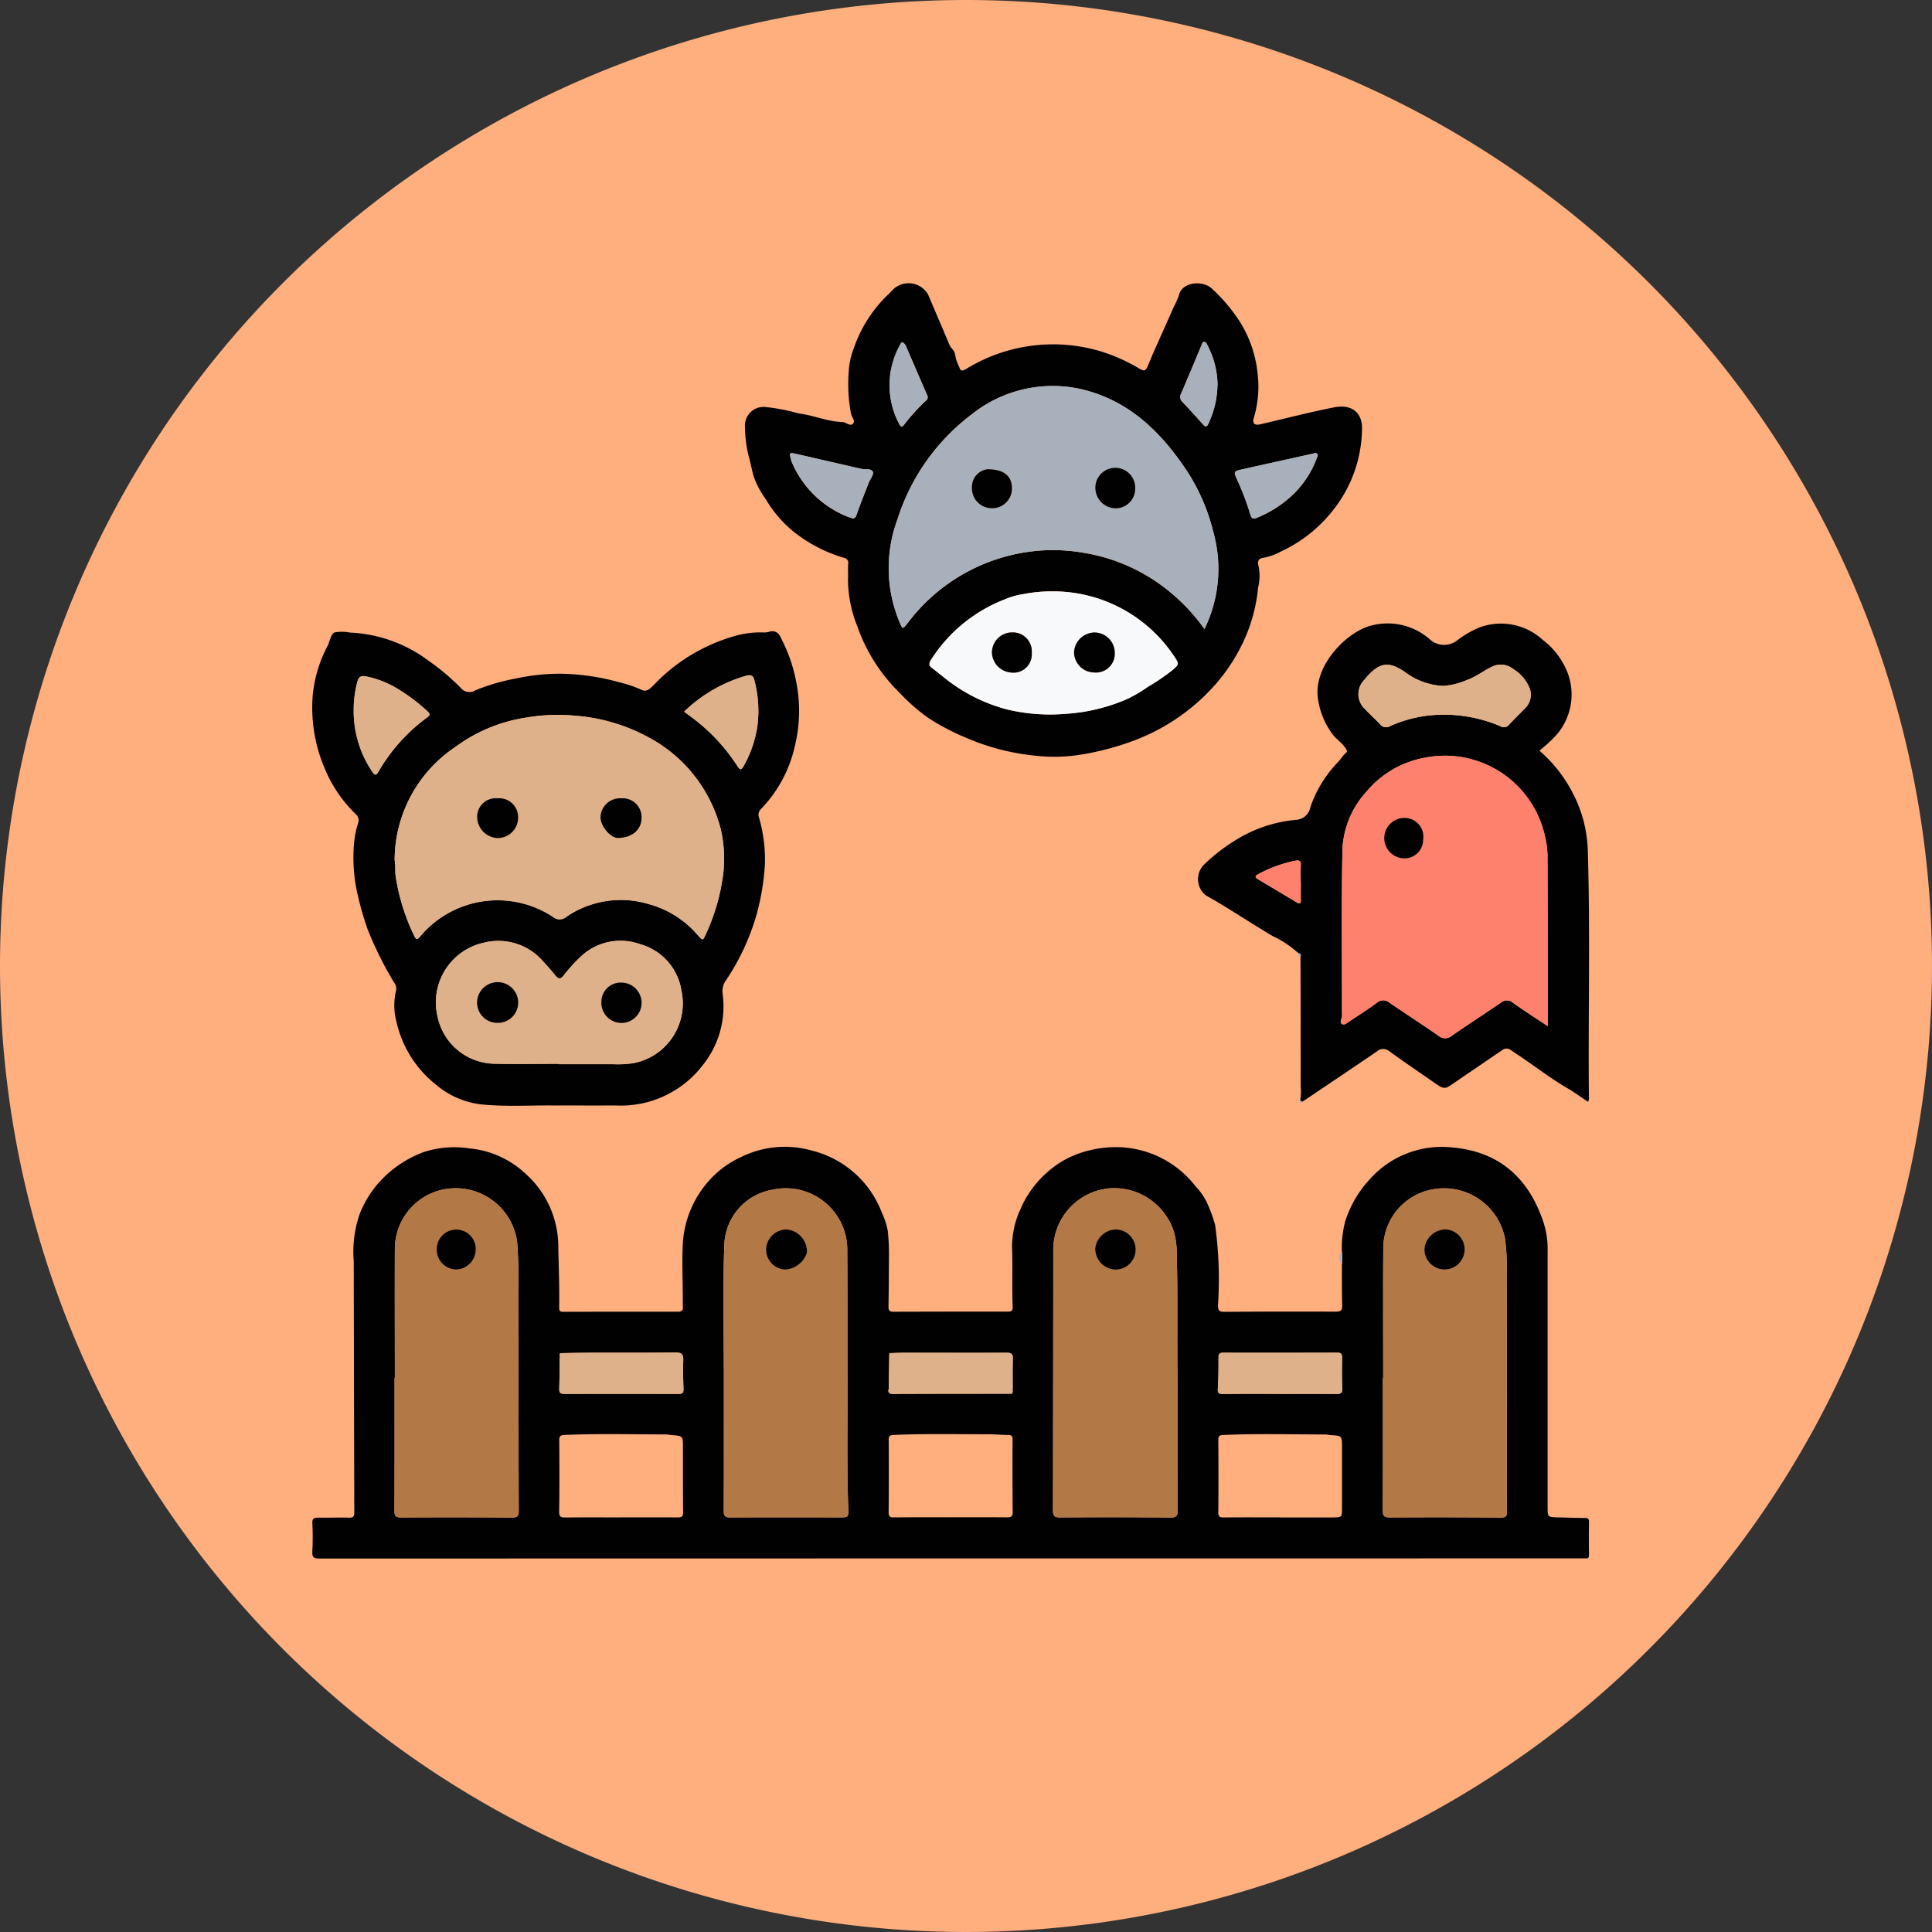 <svg xmlns="http://www.w3.org/2000/svg" xmlns:xlink="http://www.w3.org/1999/xlink" width="169" height="169" viewBox="0 0 169 169">
  <rect x="0" y="0" width="169" height="169" fill="#333333" stroke="none"/>
  <defs>
    <clipPath id="clip-path">
      <rect id="Rectángulo_377858" data-name="Rectángulo 377858" width="111.682" height="111.555" fill="none"/>
    </clipPath>
  </defs>
  <g id="Grupo_1073684" data-name="Grupo 1073684" transform="translate(-385.5 -2057.999)">
    <g id="Grupo_159182" data-name="Grupo 159182" transform="translate(385.5 2057.999)">
      <path id="Unión_12" data-name="Unión 12" d="M84.5,0A84.5,84.5,0,1,1,0,84.5,84.5,84.5,0,0,1,84.5,0Z" transform="translate(0 0)" fill="#ffae7e"/>
    </g>
    <g id="Grupo_1073691" data-name="Grupo 1073691" transform="translate(412.818 2082.777)">
      <g id="Grupo_1073690" data-name="Grupo 1073690" clip-path="url(#clip-path)">
        <path id="Trazado_823108" data-name="Trazado 823108" d="M90.062,181.91a9.15,9.15,0,0,1,.277-2.606,9.589,9.589,0,0,1,2.069-3.633,8.429,8.429,0,0,1,7.273-2.891c4.181.351,6.782,2.734,8.047,6.653a7.424,7.424,0,0,1,.331,2.276q0,11.254,0,22.508c0,.9-.011.9.936.927.781.019,1.561.044,2.342.053.249,0,.344.08.339.346-.016.963-.014,1.926,0,2.888,0,.241-.071.331-.308.3a2.63,2.63,0,0,0-.327,0q-55.2,0-110.393.013c-.52,0-.678-.107-.644-.639a23.745,23.745,0,0,0,0-2.451c-.016-.4.134-.492.5-.487.908.012,1.817-.023,2.725,0,.34.007.446-.1.445-.429q-.028-11.008-.049-22.016a10.033,10.033,0,0,1,.54-4.176,9.2,9.2,0,0,1,1.885-2.933,9.857,9.857,0,0,1,3.727-2.439,8.741,8.741,0,0,1,3.945-.311,8.305,8.305,0,0,1,4.914,2.2,8.539,8.539,0,0,1,2.881,6.32c.033,1.809.114,3.617.077,5.427-.005.25.061.349.336.349q5.043-.015,10.085-.007c.53,0,.391-.415.393-.666.016-1.851-.1-3.708.021-5.55a9.013,9.013,0,0,1,2-4.925,8.424,8.424,0,0,1,3.061-2.381,8.636,8.636,0,0,1,6.17-.583,8.83,8.83,0,0,1,6.173,5.47,6.038,6.038,0,0,1,.509,1.588,19.24,19.24,0,0,1,.1,2.168c-.011,1.471-.013,2.942-.04,4.413-.006.319.06.47.409.469q5.042-.016,10.085-.014c.291,0,.38-.126.369-.4-.066-1.736.011-3.472-.056-5.209a7.962,7.962,0,0,1,.744-3.368,8.981,8.981,0,0,1,2.509-3.358,8.124,8.124,0,0,1,2.727-1.539,9.7,9.7,0,0,1,3.41-.507,8.814,8.814,0,0,1,6.673,3.434,5.338,5.338,0,0,1,.981,1.408,12.079,12.079,0,0,1,.724,1.986,34.455,34.455,0,0,1,.248,6.984c0,.449.076.593.544.59q4.879-.034,9.758-.015c.42,0,.575-.094.562-.542-.035-1.2-.02-2.4-.025-3.595a4.634,4.634,0,0,0,0-1.1m-68.335,8.867c-.069-.006-.1.015-.075.091l-.013.194v.13c-.011.908-.009,1.815-.039,2.722-.011.353.14.427.453.426q4.986-.011,9.972,0c.325,0,.453-.084.441-.426-.028-.834-.055-1.672-.02-2.5.022-.542-.134-.7-.7-.7-2.415.036-4.831.014-7.247.021-.925,0-1.85.026-2.775.04m39.348,3.549c.091.019.171.018.177-.106.006-.065.011-.129.016-.194,0-.044,0-.088,0-.132,0-.869-.017-1.739.016-2.607.017-.437-.131-.547-.555-.544-2.953.013-5.906,0-8.859,0-.451,0-.9.023-1.354.035-.015,0-.044,0-.044.007a.594.594,0,0,0,0,.079q-.024,1.463-.048,2.926c0,.042,0,.084-.006.127-.08.336.055.429.391.428,3.422-.014,6.844-.014,10.267-.017m14.612-1.343c-.053-3.56.035-7.12-.069-10.679a7.514,7.514,0,0,0-.22-2.048,5.492,5.492,0,0,0-5.907-3.874,5.414,5.414,0,0,0-4.675,5.538q-.014,11.306-.026,22.613c0,.485.135.614.614.611,3.216-.019,6.432-.022,9.647.01.515.005.648-.115.645-.621-.019-3.85-.01-7.7-.01-11.552M36,192.925c0,3.885.008,7.771-.01,11.656,0,.472.15.568.59.566,3.178-.018,6.356-.01,9.535-.006.767,0,.794.008.767-.785-.126-3.7-.051-7.406-.065-11.109-.015-3.794.007-7.589-.021-11.383a5.38,5.38,0,0,0-6.544-5.382,5.05,5.05,0,0,0-4.211,4.844c-.146,3.862-.041,7.733-.04,11.6m-28.783,0H7.2c0,3.885.008,7.771-.011,11.657,0,.471.146.569.59.567q4.849-.026,9.7.005c.462,0,.584-.107.582-.567-.023-6.246-.017-12.492-.044-18.738a43.616,43.616,0,0,0-.095-4.788,5.422,5.422,0,0,0-7.05-4.445,5.316,5.316,0,0,0-3.647,5.033c-.018,3.759,0,7.517,0,11.276m86.452.026h-.027c0,3.849.011,7.7-.013,11.546,0,.507.117.652.63.649q4.849-.03,9.7.011c.469,0,.541-.145.54-.551-.013-7.008-.009-14.015-.024-21.023a18.324,18.324,0,0,0-.147-2.809,5.438,5.438,0,0,0-6.722-4.24,5.245,5.245,0,0,0-3.927,5.089c-.027,3.776-.007,7.552-.007,11.328M55.823,205.134c1.651,0,3.3-.007,4.954.006.334,0,.492-.064.489-.444q-.026-3.184-.011-6.369c0-.278-.068-.389-.36-.392-.6-.005-1.192-.064-1.787-.064-2.756,0-5.512-.059-8.267.061-.33.014-.423.1-.421.438q.025,3.157-.006,6.314c0,.37.1.463.455.459,1.652-.017,3.3-.007,4.955-.009m-28.807.007v0c1.652,0,3.3-.007,4.955.006.345,0,.471-.086.466-.459-.021-1.9-.013-3.81-.016-5.715,0-.949,0-.948-.96-1.029-.2-.017-.394-.06-.592-.06-2.938,0-5.876-.084-8.813.049-.408.018-.457.15-.454.507.017,2.069.022,4.137-.007,6.205-.006.433.138.511.52.507,1.633-.016,3.267-.007,4.9-.007m57.616-.006v.009c1.543,0,3.085.008,4.628,0,.814-.006.814-.022.813-.839q0-2.64,0-5.28c0-1.021,0-1.019-.99-1.083-.161-.01-.321-.057-.482-.057-2.974,0-5.947-.089-8.921.047-.381.018-.431.136-.428.479.018,2.086.024,4.173,0,6.258-.006.414.126.478.488.475,1.633-.016,3.267-.007,4.9-.007m-.024-10.8c1.671,0,3.341-.007,5.012.006.343,0,.479-.079.467-.454-.03-.907-.025-1.815-.009-2.722.006-.333-.1-.439-.437-.438q-4.984.016-9.968.005c-.3,0-.407.09-.406.4,0,.907,0,1.816-.059,2.721-.025.387.053.492.443.488,1.652-.02,3.3-.009,4.957-.009" transform="translate(0 -97.189)" fill="#010101"/>
        <path id="Trazado_823109" data-name="Trazado 823109" d="M95.567,25.761c0-.4-.024-.8.008-1.2a.453.453,0,0,0-.38-.547,12.886,12.886,0,0,1-4.355-2.251,10.52,10.52,0,0,1-2.446-2.826,8.365,8.365,0,0,1-1.061-1.951c-.158-.544-.267-1.1-.407-1.65a10.581,10.581,0,0,1-.377-2.7A1.633,1.633,0,0,1,88.3,10.821a17.159,17.159,0,0,1,2.96.57c1.292.154,2.507.716,3.83.752.3.008.639.388.887.161.268-.247-.089-.576-.153-.873a13.993,13.993,0,0,1-.2-3.754,6.527,6.527,0,0,1,.446-2.009A11.838,11.838,0,0,1,98.86,1.185c.251-.232.491-.476.727-.723a1.961,1.961,0,0,1,2.981.54c.618,1.455,1.248,2.907,1.857,4.366.129.309.487.576.489.814a3.776,3.776,0,0,0,.369,1.131c.116.387.245.384.608.183A14.516,14.516,0,0,1,117.65,5.951a15.411,15.411,0,0,1,3.39,1.514c.415.233.549.234.754-.262.712-1.728,1.514-3.419,2.258-5.134a6.345,6.345,0,0,0,.443-1.007C124.78-.16,126.6-.253,127.361.445a14.832,14.832,0,0,1,2.586,3.1A10.511,10.511,0,0,1,131.386,7.9a9.43,9.43,0,0,1-.327,3.855c-.147.509.049.7.56.582,2.167-.5,4.322-1.064,6.5-1.489,1.494-.29,2.466.475,2.4,1.946a11.633,11.633,0,0,1-2.516,7.038,12.382,12.382,0,0,1-4.6,3.644,5.066,5.066,0,0,1-1.528.541c-.5.052-.494.452-.4.741a4.172,4.172,0,0,1-.046,1.861,14.268,14.268,0,0,1-1.21,4.568,15.918,15.918,0,0,1-2.717,4.123,17.843,17.843,0,0,1-6.616,4.57,24,24,0,0,1-4.862,1.338,14.868,14.868,0,0,1-4.162.1,20.138,20.138,0,0,1-5.772-1.475,20.446,20.446,0,0,1-3.616-1.893,17.28,17.28,0,0,1-2.445-2.168,15.082,15.082,0,0,1-3.674-5.818,11.144,11.144,0,0,1-.8-4.2m31.174,4.49a11.975,11.975,0,0,0,.779-8.487A17.238,17.238,0,0,0,125.06,16.2c-2.265-3.335-5.033-5.99-9.132-6.943a11.363,11.363,0,0,0-9.642,2.286,18.47,18.47,0,0,0-6.406,9.125,12.236,12.236,0,0,0,.189,8.98c.277.635.265.636.708.074A16,16,0,0,1,112.6,23.367a15.45,15.45,0,0,1,3.448.19,15.808,15.808,0,0,1,7.811,3.564,16.652,16.652,0,0,1,2.882,3.13m-13.3-3.3a12.821,12.821,0,0,0-2.569.244,6.46,6.46,0,0,0-1.62.464,13.325,13.325,0,0,0-6.445,5.3c-.178.286-.188.484.088.686.41.3.8.631,1.2.946a14.685,14.685,0,0,0,5.382,2.689,16.3,16.3,0,0,0,5.186.376,15.905,15.905,0,0,0,5.376-1.317,12.729,12.729,0,0,0,1.764-1.046,17.965,17.965,0,0,0,2.117-1.44c.609-.524.628-.546.164-1.224a12.706,12.706,0,0,0-10.639-5.677M95.937,20.558c.242.024.289-.106.361-.3.34-.946.709-1.882,1.074-2.82.124-.317.446-.693.359-.923-.126-.334-.629-.192-.968-.269-1.895-.426-3.784-.872-5.677-1.3-.672-.154-.683-.136-.5.521a1,1,0,0,0,.045.153,8.819,8.819,0,0,0,4.906,4.807c.133.052.27.093.405.139m40.488-5.709c-.124.03-.212.052-.3.072q-2.982.662-5.963,1.323c-.905.2-.9.2-.534,1a23.951,23.951,0,0,1,1.112,2.942c.084.272.164.506.562.331a10.032,10.032,0,0,0,3.3-2.16,8.539,8.539,0,0,0,1.951-3.046c.065-.182.223-.419-.125-.465m-36.1-9.675c-.08,0-.107,0-.221.223a7.228,7.228,0,0,0-.057,6.927c.133.265.262.264.419.036a16.659,16.659,0,0,1,1.9-2.09.369.369,0,0,0,.121-.47c-.632-1.44-1.253-2.885-1.873-4.33a.612.612,0,0,0-.286-.3m27.553,3.792A7.637,7.637,0,0,0,127,5.428c-.066-.125-.133-.3-.288-.3s-.193.2-.248.327c-.59,1.4-1.166,2.8-1.771,4.2a.581.581,0,0,0,.119.727q.907.964,1.786,1.953c.221.249.349.259.486-.066a8.131,8.131,0,0,0,.786-3.305" transform="translate(-48.697 0)" fill="#010101"/>
        <path id="Trazado_823110" data-name="Trazado 823110" d="M21.112,111.093c-1.958-.024-4.127.12-6.278-.087a7.411,7.411,0,0,1-3.972-1.7,9.711,9.711,0,0,1-3.489-5.5,5.524,5.524,0,0,1-.055-2.715.816.816,0,0,0-.084-.626A31.219,31.219,0,0,1,4.848,95.7a27.039,27.039,0,0,1-1-3.607,14.569,14.569,0,0,1-.209-3.76,8.569,8.569,0,0,1,.356-1.9.7.7,0,0,0-.185-.813,11.963,11.963,0,0,1-2.665-3.869A13.628,13.628,0,0,1,.037,75.224a11.649,11.649,0,0,1,1.3-4.332c.2-.41.3-1.053.606-1.176a3.745,3.745,0,0,1,1.363.012,12.321,12.321,0,0,1,6.861,2.459A20.239,20.239,0,0,1,13.023,74.6a.95.95,0,0,0,1.236.18,18.111,18.111,0,0,1,3.624-1.05,17.845,17.845,0,0,1,4.032-.4,20.039,20.039,0,0,1,4.886.73,11.051,11.051,0,0,1,1.975.663c.466.241.772-.091,1.08-.392a15.591,15.591,0,0,1,7.176-4.323,8.074,8.074,0,0,1,2.447-.292,1.426,1.426,0,0,0,.474-.055.765.765,0,0,1,1,.455,13.746,13.746,0,0,1,1.341,3.734,12.978,12.978,0,0,1-.084,5.816A11.464,11.464,0,0,1,39.23,85.18a.7.7,0,0,0-.144.75,13.315,13.315,0,0,1,.508,4.083,21.343,21.343,0,0,1-.736,4.409,20.333,20.333,0,0,1-2.694,5.759,1.628,1.628,0,0,0-.262,1.18,8.19,8.19,0,0,1-1.792,6.265,9.019,9.019,0,0,1-7.563,3.467c-1.744.006-3.488,0-5.434,0M7.206,89.6c.091.531.02,1.01.1,1.5a18.444,18.444,0,0,0,1.606,5.141c.175.363.279.36.54.049a8.822,8.822,0,0,1,11.6-1.7.9.9,0,0,0,1.189-.013,8.445,8.445,0,0,1,7.2-1.1A8.592,8.592,0,0,1,33.73,96.2c.425.481.443.481.69-.075a17.922,17.922,0,0,0,1.506-5.123,11.232,11.232,0,0,0-.209-4.132,12.667,12.667,0,0,0-6.336-8,15.891,15.891,0,0,0-6.438-1.877,16.044,16.044,0,0,0-4.295.18,13.879,13.879,0,0,0-6.153,2.574A11.925,11.925,0,0,0,7.206,89.6m14.348,17.85v.037c1.581,0,3.161,0,4.741,0a8.914,8.914,0,0,0,1.846-.1,5.316,5.316,0,0,0,4.15-6.334,5.006,5.006,0,0,0-3.6-4.059,5.057,5.057,0,0,0-5.3,1.173A14.044,14.044,0,0,0,22.007,99.7c-.316.41-.5.327-.774-.018-.337-.427-.706-.829-1.075-1.231a5.163,5.163,0,0,0-5.1-1.607,5.345,5.345,0,0,0-4.091,6.5,5.171,5.171,0,0,0,4.868,4.093c1.906.052,3.814.01,5.721.01M3.626,76.419a9.48,9.48,0,0,0,1.6,5.448c.272.429.38.335.6-.034a15.478,15.478,0,0,1,4.233-4.691c.3-.217.223-.342.015-.531a16.071,16.071,0,0,0-2.833-2.1,8.754,8.754,0,0,0-2.45-.934c-.458-.1-.722-.061-.858.505a9.188,9.188,0,0,0-.308,2.338m28.9.227c.254.188.489.355.718.531a16.321,16.321,0,0,1,3.951,4.237c.242.385.352.322.557-.045A10.03,10.03,0,0,0,38.934,77.9a10.4,10.4,0,0,0-.258-3.983c-.08-.331-.209-.54-.689-.426a12.961,12.961,0,0,0-5.463,3.153" transform="translate(-0.002 -39.171)" fill="#010101"/>
        <path id="Trazado_823111" data-name="Trazado 823111" d="M186.1,109.809a4.569,4.569,0,0,0,.047-1.242q0-5.673-.017-11.346c.135-.279-.148-.265-.26-.372a8.915,8.915,0,0,0-2.182-1.434c-1.482-.882-2.929-1.818-4.4-2.719-.475-.292-.964-.562-1.444-.846a1.8,1.8,0,0,1-.131-2.7A15.428,15.428,0,0,1,180.18,87.2a12.064,12.064,0,0,1,5.608-1.954,1.348,1.348,0,0,0,1.205-1.1,10.61,10.61,0,0,1,2.41-3.939c.244-.254.428-.576.7-.811.158-.138.08-.207,0-.351-.285-.509-.8-.8-1.145-1.252a6.735,6.735,0,0,1-1.285-3.04c-.493-2.835,2.29-5.717,4.343-6.406a5.59,5.59,0,0,1,5.532,1.208,1.875,1.875,0,0,0,2.293-.005,8.646,8.646,0,0,1,1.977-1.14,5.418,5.418,0,0,1,5.521,1.111,6.621,6.621,0,0,1,2.22,3.038,5.379,5.379,0,0,1-1.362,5.6c-.356.377-.772.7-1.16,1.047a12.421,12.421,0,0,1,3.07,4.021,11.556,11.556,0,0,1,1.158,4.788c.216,7.15.025,14.3.092,21.449a.635.635,0,0,1-.08.453c-.586-.392-1.152-.813-1.757-1.165-1.494-.869-2.856-1.93-4.288-2.888-.226-.151-.457-.3-.676-.456a.621.621,0,0,0-.8,0c-1.377.942-2.759,1.876-4.134,2.82-.9.618-.9.628-1.8.005-1.313-.906-2.629-1.808-3.923-2.739a.806.806,0,0,0-1.071.007c-2.169,1.48-4.353,2.94-6.532,4.407l-.2-.1m21.663-6.509v-.535c0-4.793,0-9.586-.021-14.379a8.271,8.271,0,0,0-.271-1.909,8.963,8.963,0,0,0-10.551-6.643,8.64,8.64,0,0,0-5.014,2.952,7.975,7.975,0,0,0-2.1,5.02c-.1,4.755-.038,9.513-.042,14.27a1.8,1.8,0,0,1-.024.486c-.056.193-.173.413.019.541s.4-.05.564-.162c.832-.551,1.676-1.085,2.478-1.678a.841.841,0,0,1,1.121-.012c1.424.97,2.869,1.91,4.287,2.889a.888.888,0,0,0,1.171-.007c1.415-.983,2.865-1.915,4.285-2.892a.807.807,0,0,1,1.069.025c.958.676,1.945,1.309,3.032,2.034m-9.086-27.247a12.507,12.507,0,0,1,4.931,1.006.577.577,0,0,0,.764-.133c.453-.494.94-.957,1.406-1.44a1.643,1.643,0,0,0,.346-1.864,3.58,3.58,0,0,0-1.409-1.579A1.721,1.721,0,0,0,203,71.8c-.8.349-1.454.917-2.307,1.216a6.425,6.425,0,0,1-2.073.519,6,6,0,0,1-3.354-1.217c-.82-.545-1.62-.951-2.556-.3a4.644,4.644,0,0,0-.963.95,1.783,1.783,0,0,0,.076,2.647c.4.443.859.834,1.263,1.275a.671.671,0,0,0,.9.15,11.416,11.416,0,0,1,4.687-.988m-12.514,14.7h-.009c0-.507-.021-1.016.007-1.521.022-.4-.164-.47-.491-.4a11.544,11.544,0,0,0-3.245,1.182c-.314.172-.25.293-.008.438,1.134.677,2.27,1.35,3.4,2.028.254.152.352.094.345-.2-.01-.507,0-1.014,0-1.522" transform="translate(-99.689 -38.314)" fill="#010101"/>
        <path id="Trazado_823112" data-name="Trazado 823112" d="M205.648,193.716a4.61,4.61,0,0,1,0,1.1.808.808,0,0,1,0-1.1" transform="translate(-115.586 -108.995)" fill="#a8b0bb"/>
        <path id="Trazado_823113" data-name="Trazado 823113" d="M197.055,133.84c.112.107.394.093.26.372a.315.315,0,0,1-.26-.372" transform="translate(-110.873 -75.306)" fill="#a8b0bb"/>
        <path id="Trazado_823114" data-name="Trazado 823114" d="M197.547,163.474l.2.1c-.009.083-.066.127-.136.107-.108-.031-.1-.118-.06-.2" transform="translate(-111.135 -91.979)" fill="#a8b0bb"/>
        <path id="Trazado_823115" data-name="Trazado 823115" d="M159.044,197.61c0,3.851-.009,7.7.01,11.552,0,.505-.13.625-.645.621-3.215-.032-6.431-.029-9.647-.01-.48,0-.616-.127-.614-.611q.029-11.306.026-22.613a5.414,5.414,0,0,1,4.675-5.538,5.492,5.492,0,0,1,5.907,3.874,7.5,7.5,0,0,1,.22,2.048c.1,3.559.015,7.119.069,10.679m-5.48-9.516a1.757,1.757,0,1,0,.045-3.513,1.873,1.873,0,0,0-1.769,1.665,1.833,1.833,0,0,0,1.724,1.847" transform="translate(-83.356 -101.816)" fill="#b27845"/>
        <path id="Trazado_823116" data-name="Trazado 823116" d="M82.27,197.592c0-3.867-.105-7.738.041-11.6a5.05,5.05,0,0,1,4.211-4.843,5.381,5.381,0,0,1,6.544,5.382c.028,3.794.006,7.588.021,11.383.015,3.7-.06,7.406.066,11.109.027.793,0,.785-.767.785-3.178,0-6.356-.011-9.534.007-.441,0-.593-.094-.591-.566.019-3.885.01-7.771.01-11.656m5.382-9.459a2.138,2.138,0,0,0,1.885-1.474,1.937,1.937,0,0,0-1.808-2.038,1.8,1.8,0,0,0-1.762,1.652,1.748,1.748,0,0,0,1.686,1.86" transform="translate(-46.269 -101.857)" fill="#b27845"/>
        <path id="Trazado_823117" data-name="Trazado 823117" d="M16.466,197.56c0-3.759-.014-7.517,0-11.276a5.316,5.316,0,0,1,3.646-5.033,5.421,5.421,0,0,1,7.05,4.445,43.617,43.617,0,0,1,.095,4.788c.028,6.246.021,12.492.044,18.738,0,.46-.12.57-.583.567q-4.849-.037-9.7-.005c-.443,0-.592-.1-.59-.567.019-3.885.011-7.771.011-11.657ZM23.55,186.4a1.711,1.711,0,1,0-3.419-.045,1.731,1.731,0,0,0,1.755,1.748,1.77,1.77,0,0,0,1.664-1.7" transform="translate(-9.248 -101.825)" fill="#b27845"/>
        <path id="Trazado_823118" data-name="Trazado 823118" d="M214.129,197.6c0-3.776-.02-7.552.007-11.328a5.244,5.244,0,0,1,3.927-5.088,5.437,5.437,0,0,1,6.722,4.239,18.27,18.27,0,0,1,.147,2.809c.015,7.008.011,14.015.024,21.023,0,.406-.071.555-.54.551q-4.849-.045-9.7-.01c-.513,0-.633-.142-.63-.649.024-3.848.013-7.7.013-11.546Zm5.313-9.489a1.756,1.756,0,0,0,.164-3.508,1.883,1.883,0,0,0-1.861,1.7,1.766,1.766,0,0,0,1.7,1.811" transform="translate(-120.458 -101.836)" fill="#b27845"/>
        <path id="Trazado_823119" data-name="Trazado 823119" d="M115.259,216.954q.024-1.463.048-2.926a.074.074,0,0,0,.041-.086c.452-.012.9-.035,1.355-.035,2.953,0,5.906.014,8.859,0,.424,0,.572.108.555.544-.033.868-.014,1.738-.016,2.607l-.133.068.136.064-.016.194-.177.106c-3.422,0-6.845,0-10.267.017-.336,0-.471-.092-.391-.428.067-.039.077-.081.006-.127" transform="translate(-64.835 -120.356)" fill="#deb18a"/>
        <path id="Trazado_823120" data-name="Trazado 823120" d="M49.429,214.2l.013-.195.075-.09c.925-.014,1.85-.038,2.775-.041,2.416-.007,4.832.015,7.247-.021.563-.008.72.154.7.7-.035.833-.008,1.67.02,2.5.011.343-.116.427-.441.426q-4.986-.014-9.972,0c-.313,0-.464-.074-.453-.426.03-.907.028-1.815.039-2.723.073-.044.07-.087,0-.129" transform="translate(-27.79 -120.324)" fill="#deb18a"/>
        <path id="Trazado_823121" data-name="Trazado 823121" d="M186.507,217.486c-1.652,0-3.305-.011-4.957.009-.391,0-.469-.1-.443-.488.059-.9.063-1.814.059-2.721,0-.314.1-.4.406-.4q4.984.008,9.968-.005c.332,0,.443.1.437.438-.017.907-.021,1.815.009,2.722.013.375-.124.457-.467.454-1.671-.014-3.341-.006-5.012-.006" transform="translate(-101.898 -120.339)" fill="#deb18a"/>
        <path id="Trazado_823122" data-name="Trazado 823122" d="M139.918,221.25l-.136-.064.133-.068c0,.044,0,.088,0,.132" transform="translate(-78.649 -124.413)" fill="#b27845"/>
        <path id="Trazado_823123" data-name="Trazado 823123" d="M139.652,221.969l.177-.106c-.006.124-.085.125-.177.106" transform="translate(-78.576 -124.832)" fill="#b27845"/>
        <path id="Trazado_823124" data-name="Trazado 823124" d="M49.571,213.99l-.075.09c-.03-.075.007-.1.075-.09" transform="translate(-27.843 -120.402)" fill="#b27845"/>
        <path id="Trazado_823125" data-name="Trazado 823125" d="M115.443,213.987a.075.075,0,0,1-.041.086.477.477,0,0,1,0-.079s.028,0,.044-.007" transform="translate(-64.929 -120.401)" fill="#b27845"/>
        <path id="Trazado_823126" data-name="Trazado 823126" d="M49.479,214.642c.072.042.075.086,0,.129v-.129" transform="translate(-27.84 -120.769)" fill="#b27845"/>
        <path id="Trazado_823127" data-name="Trazado 823127" d="M115.288,220.874c.071.046.061.088-.006.127,0-.042,0-.084.006-.127" transform="translate(-64.864 -124.276)" fill="#b27845"/>
        <path id="Trazado_823128" data-name="Trazado 823128" d="M142.915,41.815a16.651,16.651,0,0,0-2.882-3.13,15.812,15.812,0,0,0-7.811-3.564,15.451,15.451,0,0,0-3.448-.19,16,16,0,0,0-11.824,6.355c-.443.562-.43.56-.708-.074a12.236,12.236,0,0,1-.189-8.98,18.467,18.467,0,0,1,6.406-9.125A11.362,11.362,0,0,1,132.1,20.82c4.1.953,6.867,3.608,9.132,6.943a17.24,17.24,0,0,1,2.461,5.566,11.974,11.974,0,0,1-.779,8.486m-6.063-12.282a1.745,1.745,0,1,0-3.489-.068,1.8,1.8,0,0,0,1.7,1.782,1.708,1.708,0,0,0,1.787-1.714m-10.78-.017c.005-1.109-.719-1.679-2.139-1.685a1.56,1.56,0,0,0-1.363,1.627,1.744,1.744,0,0,0,1.717,1.786,1.726,1.726,0,0,0,1.785-1.728" transform="translate(-64.871 -11.565)" fill="#a8b0bb"/>
        <path id="Trazado_823129" data-name="Trazado 823129" d="M134.2,61.611a12.707,12.707,0,0,1,10.639,5.677c.465.679.446.7-.164,1.225a17.926,17.926,0,0,1-2.117,1.439A12.707,12.707,0,0,1,140.794,71a15.9,15.9,0,0,1-5.376,1.317,16.294,16.294,0,0,1-5.185-.376,14.685,14.685,0,0,1-5.382-2.689c-.4-.315-.787-.645-1.2-.946-.275-.2-.265-.4-.087-.686a13.323,13.323,0,0,1,6.445-5.3,6.479,6.479,0,0,1,1.62-.464,12.824,12.824,0,0,1,2.569-.244m-1.811,5.4A1.661,1.661,0,0,0,130.7,65.2a1.769,1.769,0,0,0-1.8,1.756,1.813,1.813,0,0,0,1.652,1.752,1.6,1.6,0,0,0,1.834-1.7m5.419,1.7a1.645,1.645,0,0,0,1.842-1.693,1.785,1.785,0,0,0-1.821-1.8,1.829,1.829,0,0,0-1.74,1.676,1.782,1.782,0,0,0,1.719,1.821" transform="translate(-69.454 -34.659)" fill="#f8f9fb"/>
        <path id="Trazado_823130" data-name="Trazado 823130" d="M101,39.674c-.135-.046-.272-.086-.4-.139a8.819,8.819,0,0,1-4.907-4.807,1.04,1.04,0,0,1-.045-.153c-.178-.656-.168-.674.505-.521,1.893.432,3.783.878,5.677,1.3.339.077.842-.065.968.269.087.229-.236.606-.359.922-.365.937-.733,1.874-1.074,2.82-.071.2-.119.329-.361.3" transform="translate(-53.758 -19.116)" fill="#a8b0bb"/>
        <path id="Trazado_823131" data-name="Trazado 823131" d="M191.546,33.953c.348.045.19.282.125.465a8.535,8.535,0,0,1-1.951,3.046,10.041,10.041,0,0,1-3.3,2.16c-.4.175-.477-.058-.562-.331a23.853,23.853,0,0,0-1.112-2.942c-.368-.8-.371-.8.534-1q2.981-.665,5.963-1.323c.089-.02.177-.042.3-.072" transform="translate(-103.819 -19.104)" fill="#a8b0bb"/>
        <path id="Trazado_823132" data-name="Trazado 823132" d="M116.583,11.829a.611.611,0,0,1,.287.3c.62,1.445,1.24,2.89,1.873,4.33a.369.369,0,0,1-.121.469,16.621,16.621,0,0,0-1.9,2.09c-.157.228-.286.23-.419-.036a7.228,7.228,0,0,1,.057-6.926c.114-.219.141-.222.221-.223" transform="translate(-64.959 -6.656)" fill="#a8b0bb"/>
        <path id="Trazado_823133" data-name="Trazado 823133" d="M176.858,15.568a8.132,8.132,0,0,1-.786,3.305c-.137.325-.265.314-.486.066q-.877-.991-1.786-1.953a.581.581,0,0,1-.119-.727c.6-1.393,1.181-2.8,1.771-4.2.055-.129.086-.321.248-.327s.222.171.288.3a7.637,7.637,0,0,1,.87,3.538" transform="translate(-97.68 -6.603)" fill="#a8b0bb"/>
        <path id="Trazado_823134" data-name="Trazado 823134" d="M16.47,99a11.925,11.925,0,0,1,5.288-9.851,13.873,13.873,0,0,1,6.153-2.575,16.043,16.043,0,0,1,4.295-.179,15.886,15.886,0,0,1,6.438,1.877,12.667,12.667,0,0,1,6.336,8,11.251,11.251,0,0,1,.209,4.132,17.935,17.935,0,0,1-1.506,5.123c-.247.556-.265.555-.691.075a8.6,8.6,0,0,0-4.291-2.723,8.449,8.449,0,0,0-7.2,1.1.9.9,0,0,1-1.188.013,8.821,8.821,0,0,0-11.6,1.7c-.261.311-.365.314-.54-.049a18.451,18.451,0,0,1-1.606-5.141c-.078-.491-.006-.97-.1-1.5M25.5,93.62a1.629,1.629,0,0,0-1.811,1.573,1.862,1.862,0,0,0,1.711,1.9,1.779,1.779,0,0,0,1.87-1.78A1.641,1.641,0,0,0,25.5,93.62m10.827,0a1.717,1.717,0,0,0-1.848,1.631c0,.809.876,1.852,1.545,1.837,1.231-.027,2.041-.719,2.045-1.75a1.641,1.641,0,0,0-1.742-1.718" transform="translate(-9.267 -48.566)" fill="#deb18a"/>
        <path id="Trazado_823135" data-name="Trazado 823135" d="M35.462,142.293c-1.907,0-3.815.042-5.721-.01a5.172,5.172,0,0,1-4.869-4.093,5.345,5.345,0,0,1,4.092-6.505,5.165,5.165,0,0,1,5.1,1.607c.368.4.737.8,1.075,1.231.272.344.458.428.774.018A14.048,14.048,0,0,1,37.3,133a5.058,5.058,0,0,1,5.3-1.173,5,5,0,0,1,3.6,4.059,5.315,5.315,0,0,1-4.15,6.333,8.921,8.921,0,0,1-1.846.1c-1.58,0-3.161,0-4.741,0v-.037m-5.33-3.584a1.763,1.763,0,1,0-.015-3.525,1.8,1.8,0,0,0-1.793,1.8,1.769,1.769,0,0,0,1.808,1.721M39.2,136.9a1.759,1.759,0,0,0,3.517.124,1.769,1.769,0,0,0-1.739-1.831A1.683,1.683,0,0,0,39.2,136.9" transform="translate(-13.911 -74.014)" fill="#deb18a"/>
        <path id="Trazado_823136" data-name="Trazado 823136" d="M8.281,81.454a9.2,9.2,0,0,1,.307-2.338c.137-.566.4-.609.858-.505a8.764,8.764,0,0,1,2.45.934,16.071,16.071,0,0,1,2.833,2.1c.208.19.286.314-.016.531a15.476,15.476,0,0,0-4.233,4.691c-.222.37-.329.463-.6.034a9.48,9.48,0,0,1-1.6-5.448" transform="translate(-4.658 -44.206)" fill="#deb18a"/>
        <path id="Trazado_823137" data-name="Trazado 823137" d="M74.364,81.591a12.96,12.96,0,0,1,5.463-3.153c.479-.115.608.095.689.426a10.4,10.4,0,0,1,.258,3.983,10.03,10.03,0,0,1-1.183,3.467c-.205.367-.315.431-.557.045a16.321,16.321,0,0,0-3.951-4.237c-.229-.176-.464-.343-.718-.531" transform="translate(-41.841 -44.115)" fill="#deb18a"/>
        <path id="Trazado_823138" data-name="Trazado 823138" d="M223.812,118.175c-1.086-.724-2.074-1.358-3.033-2.034a.806.806,0,0,0-1.069-.025c-1.419.977-2.869,1.909-4.284,2.892a.888.888,0,0,1-1.171.007c-1.418-.979-2.863-1.919-4.287-2.889a.841.841,0,0,0-1.121.013c-.8.592-1.646,1.126-2.478,1.678-.169.112-.37.291-.564.162s-.075-.348-.019-.541a1.8,1.8,0,0,0,.024-.486c0-4.757-.054-9.515.041-14.27a7.976,7.976,0,0,1,2.1-5.02,8.64,8.64,0,0,1,5.014-2.952,8.962,8.962,0,0,1,10.55,6.642,8.274,8.274,0,0,1,.271,1.909c.025,4.793.018,9.586.021,14.379v.535m-10.9-16.293a1.646,1.646,0,0,0-1.374-1.9,1.769,1.769,0,1,0-.52,3.5,1.628,1.628,0,0,0,1.895-1.595" transform="translate(-115.738 -53.19)" fill="#fe816d"/>
        <path id="Trazado_823139" data-name="Trazado 823139" d="M216.716,80.648a11.414,11.414,0,0,0-4.686.988.671.671,0,0,1-.9-.151c-.4-.441-.862-.832-1.263-1.275a1.782,1.782,0,0,1-.075-2.647,4.665,4.665,0,0,1,.962-.951c.935-.646,1.736-.24,2.556.305a6,6,0,0,0,3.354,1.217,6.425,6.425,0,0,0,2.073-.519c.853-.3,1.511-.868,2.307-1.216a1.72,1.72,0,0,1,1.715.24,3.58,3.58,0,0,1,1.409,1.579,1.642,1.642,0,0,1-.345,1.864c-.466.483-.953.946-1.406,1.44a.576.576,0,0,1-.764.133,12.507,12.507,0,0,0-4.932-1.006" transform="translate(-117.728 -42.91)" fill="#deb18a"/>
        <path id="Trazado_823140" data-name="Trazado 823140" d="M192.642,117.4c0,.507-.008,1.014,0,1.522.006.3-.092.354-.345.2-1.133-.678-2.268-1.351-3.4-2.028-.242-.145-.306-.266.008-.438a11.544,11.544,0,0,1,3.245-1.182c.327-.067.513,0,.491.4-.028.506-.007,1.014-.007,1.521Z" transform="translate(-106.168 -64.963)" fill="#fe816d"/>
        <path id="Trazado_823141" data-name="Trazado 823141" d="M158.31,192.757a1.833,1.833,0,0,1-1.724-1.847,1.873,1.873,0,0,1,1.769-1.665,1.757,1.757,0,1,1-.045,3.513" transform="translate(-88.102 -106.479)" fill="#010101"/>
        <path id="Trazado_823142" data-name="Trazado 823142" d="M92.454,192.755a1.748,1.748,0,0,1-1.686-1.86,1.8,1.8,0,0,1,1.763-1.652,1.937,1.937,0,0,1,1.808,2.038,2.138,2.138,0,0,1-1.885,1.474" transform="translate(-51.071 -106.478)" fill="#010101"/>
        <path id="Trazado_823143" data-name="Trazado 823143" d="M28.3,191.042a1.77,1.77,0,0,1-1.664,1.7A1.731,1.731,0,0,1,24.885,191a1.711,1.711,0,1,1,3.419.045" transform="translate(-14.002 -106.469)" fill="#010101"/>
        <path id="Trazado_823144" data-name="Trazado 823144" d="M224.143,192.75a1.766,1.766,0,0,1-1.7-1.811,1.883,1.883,0,0,1,1.861-1.7,1.756,1.756,0,0,1-.164,3.508" transform="translate(-125.159 -106.478)" fill="#010101"/>
        <path id="Trazado_823145" data-name="Trazado 823145" d="M160.1,38.76a1.708,1.708,0,0,1-1.787,1.714,1.8,1.8,0,0,1-1.7-1.782,1.745,1.745,0,1,1,3.488.068" transform="translate(-88.118 -20.79)" fill="#010101"/>
        <path id="Trazado_823146" data-name="Trazado 823146" d="M135.433,38.879a1.726,1.726,0,0,1-1.785,1.728,1.744,1.744,0,0,1-1.717-1.786,1.56,1.56,0,0,1,1.363-1.627c1.42.006,2.144.576,2.139,1.685" transform="translate(-74.231 -20.927)" fill="#010101"/>
        <path id="Trazado_823147" data-name="Trazado 823147" d="M139.415,71.635a1.6,1.6,0,0,1-1.834,1.7,1.813,1.813,0,0,1-1.652-1.752,1.769,1.769,0,0,1,1.8-1.756,1.661,1.661,0,0,1,1.684,1.81" transform="translate(-76.48 -39.287)" fill="#010101"/>
        <path id="Trazado_823148" data-name="Trazado 823148" d="M154.081,73.343a1.782,1.782,0,0,1-1.719-1.821,1.829,1.829,0,0,1,1.74-1.676,1.785,1.785,0,0,1,1.821,1.8,1.645,1.645,0,0,1-1.842,1.693" transform="translate(-85.727 -39.299)" fill="#010101"/>
        <path id="Trazado_823149" data-name="Trazado 823149" d="M34.782,103.016a1.642,1.642,0,0,1,1.77,1.692,1.778,1.778,0,0,1-1.87,1.78,1.862,1.862,0,0,1-1.711-1.9,1.63,1.63,0,0,1,1.811-1.573" transform="translate(-18.551 -57.962)" fill="#010101"/>
        <path id="Trazado_823150" data-name="Trazado 823150" d="M59.49,103.016a1.641,1.641,0,0,1,1.742,1.718c0,1.031-.814,1.724-2.045,1.75-.67.014-1.547-1.029-1.545-1.837a1.717,1.717,0,0,1,1.848-1.631" transform="translate(-32.433 -57.962)" fill="#010101"/>
        <path id="Trazado_823151" data-name="Trazado 823151" d="M34.763,143.392a1.769,1.769,0,0,1-1.808-1.721,1.8,1.8,0,0,1,3.6-.078,1.775,1.775,0,0,1-1.787,1.8" transform="translate(-18.542 -78.697)" fill="#010101"/>
        <path id="Trazado_823152" data-name="Trazado 823152" d="M57.819,141.586a1.683,1.683,0,0,1,1.777-1.707,1.769,1.769,0,0,1,1.739,1.831,1.759,1.759,0,0,1-3.517-.124" transform="translate(-32.532 -78.704)" fill="#010101"/>
        <path id="Trazado_823153" data-name="Trazado 823153" d="M217.69,108.878a1.628,1.628,0,0,1-1.895,1.595,1.769,1.769,0,1,1,.52-3.5,1.646,1.646,0,0,1,1.374,1.9" transform="translate(-120.519 -60.186)" fill="#010101"/>
      </g>
    </g>
  </g>
</svg>
